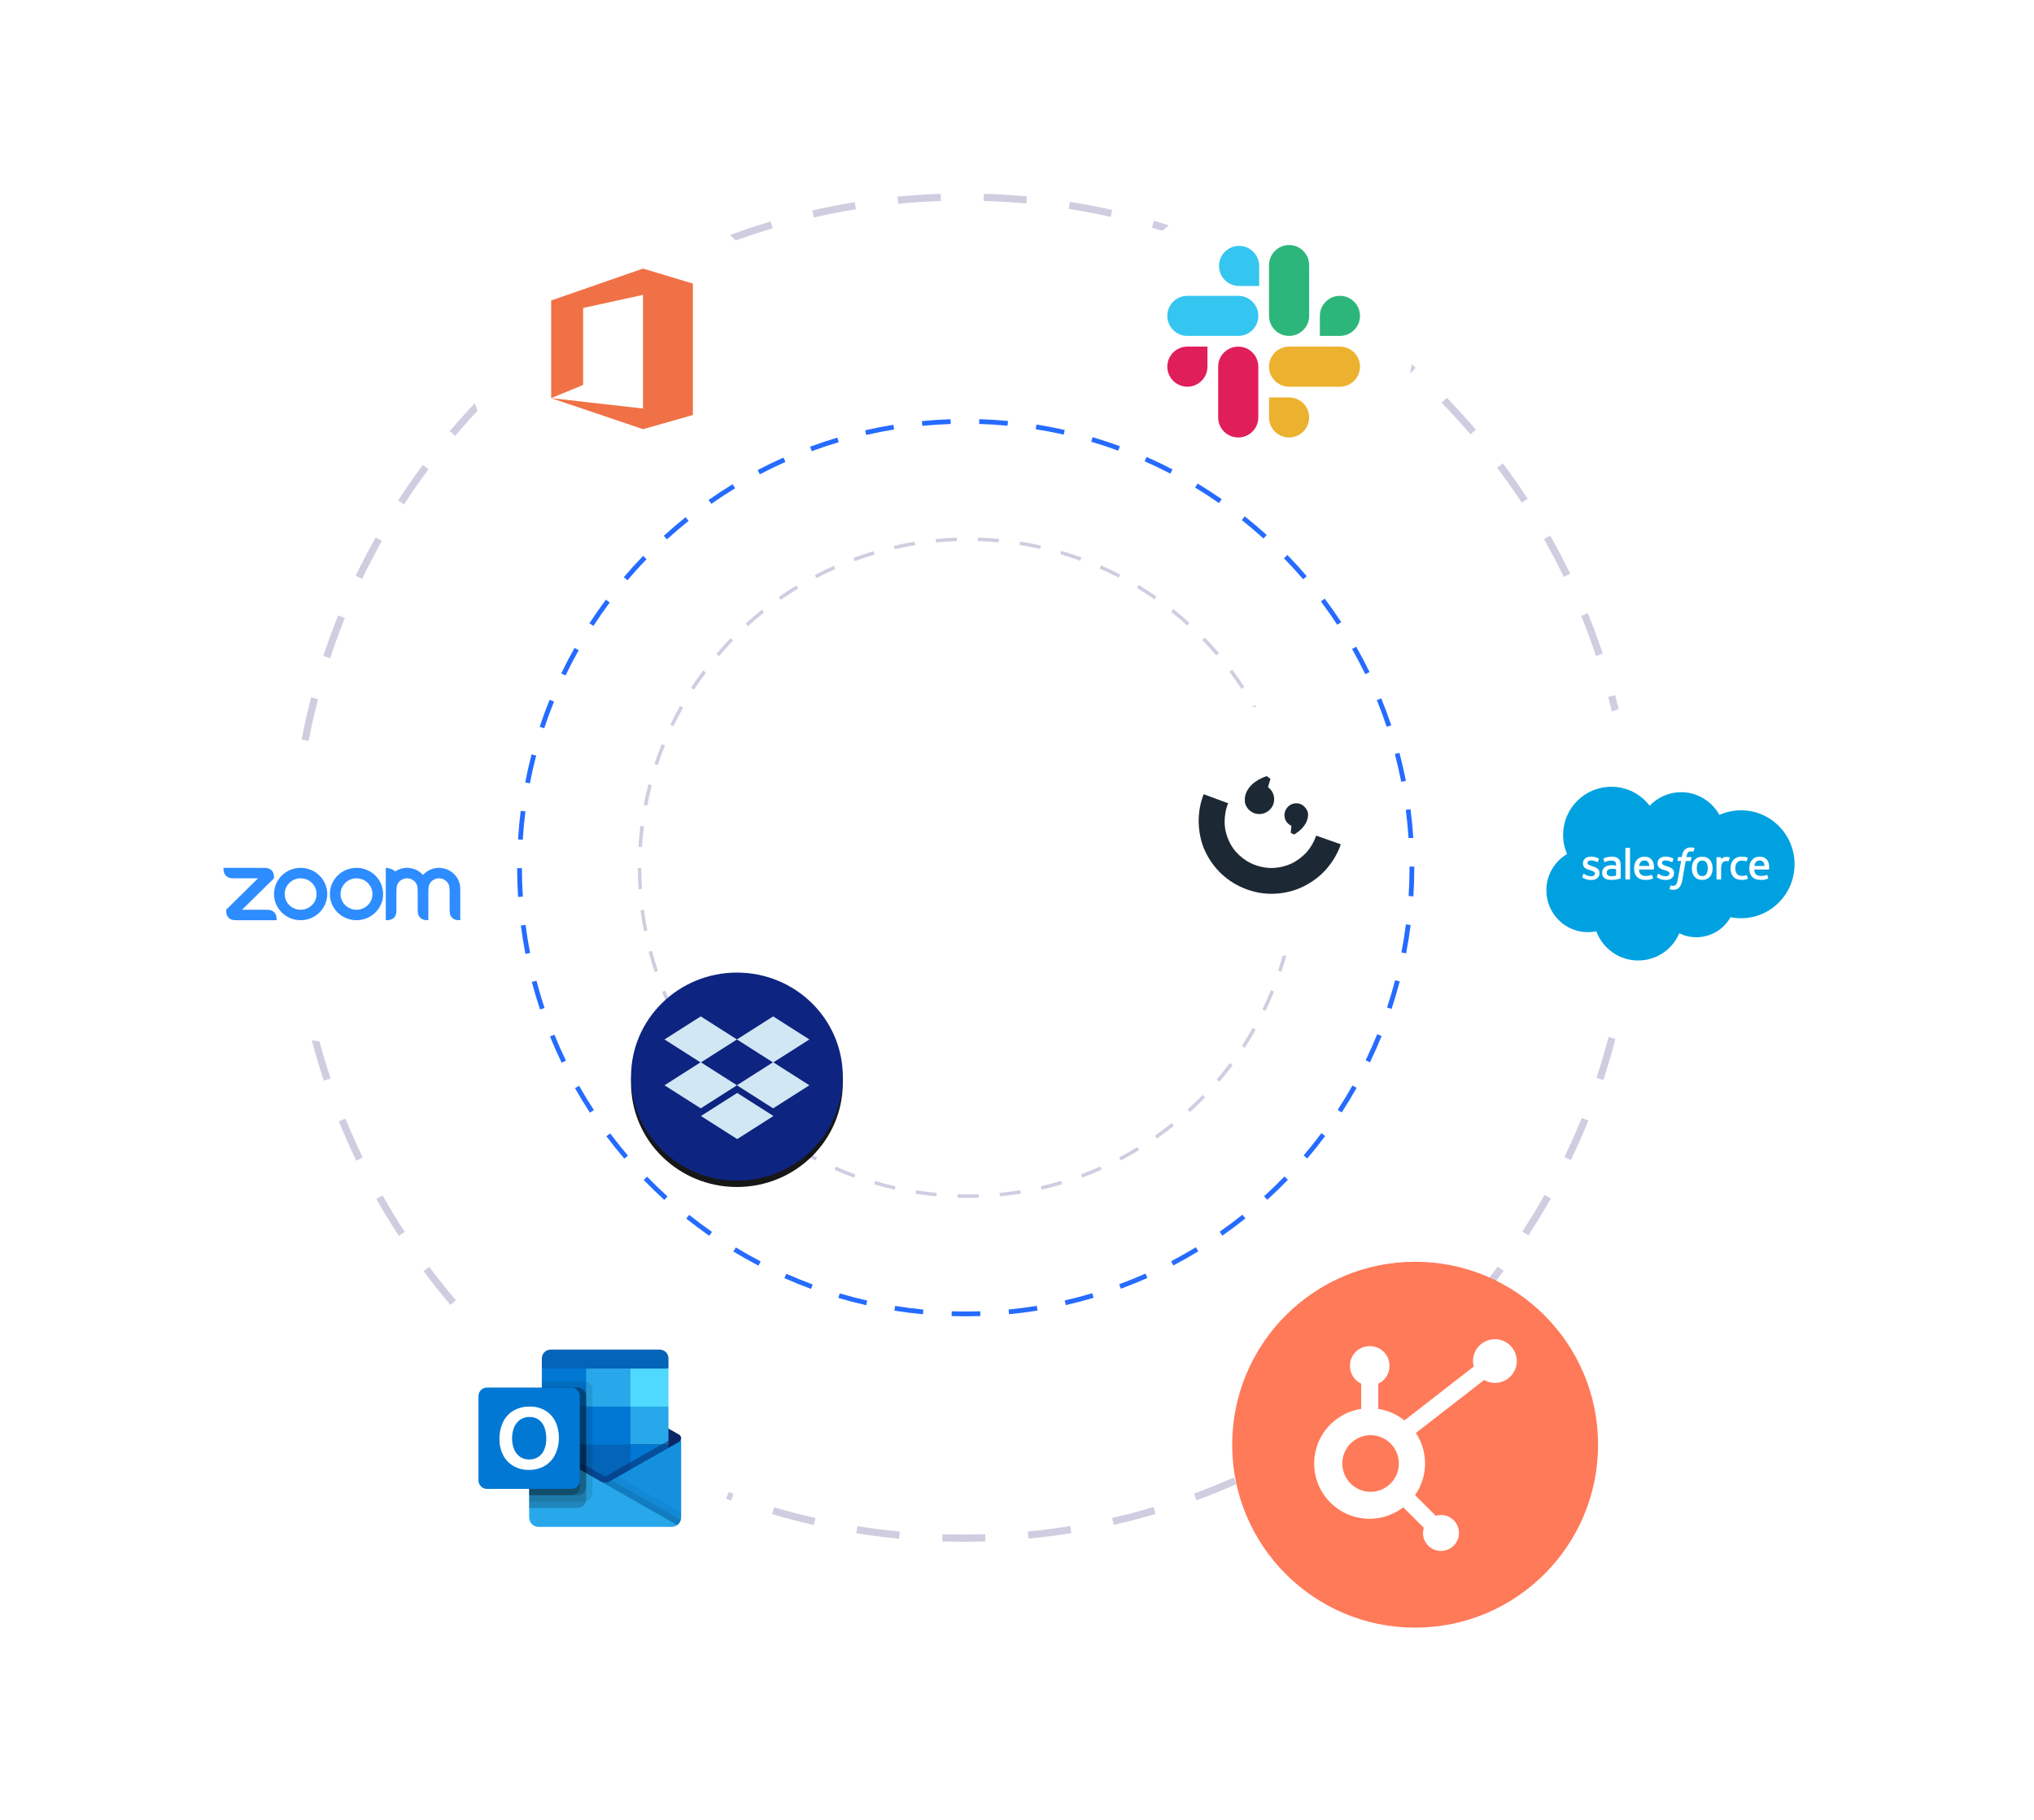 <svg width="637" height="570" viewBox="0 0 637 570" fill="none" xmlns="http://www.w3.org/2000/svg">
<path d="M302.501 412.24C301.01 412.228 299.502 412.218 298.02 412.172L298.066 410.678C299.532 410.723 301.031 410.743 302.502 410.745C303.978 410.745 305.483 410.721 306.975 410.673L307.024 412.166C305.515 412.215 303.993 412.24 302.501 412.24ZM289.037 411.608C286.062 411.327 283.057 410.945 280.107 410.474L280.342 408.998C283.261 409.464 286.234 409.842 289.177 410.121L289.037 411.608ZM316.006 411.592L315.864 410.105C318.807 409.823 321.779 409.441 324.698 408.971L324.936 410.447C321.985 410.922 318.981 411.308 316.006 411.592H316.006ZM271.267 408.768C268.354 408.108 265.423 407.343 262.556 406.495L262.98 405.062C265.816 405.901 268.716 406.657 271.598 407.31L271.267 408.768ZM333.773 408.731L333.441 407.274C336.329 406.615 339.228 405.855 342.056 405.015L342.482 406.449C339.623 407.298 336.693 408.065 333.773 408.731H333.773ZM254.008 403.666C251.197 402.634 248.385 401.496 245.649 400.286L246.254 398.919C248.96 400.116 251.742 401.242 254.523 402.264L254.008 403.666ZM351.025 403.608L350.508 402.205C353.272 401.187 356.045 400.062 358.749 398.862L359.355 400.229C356.621 401.442 353.819 402.579 351.025 403.608H351.025ZM237.528 396.373C234.883 394.992 232.242 393.503 229.678 391.949L230.453 390.67C232.989 392.209 235.603 393.682 238.22 395.048L237.528 396.373ZM367.453 396.319L366.761 394.994C369.372 393.628 371.98 392.156 374.51 390.618L375.286 391.895C372.728 393.45 370.093 394.938 367.453 396.319H367.453ZM222.129 387.031C219.679 385.321 217.25 383.507 214.911 381.641L215.843 380.472C218.157 382.319 220.56 384.113 222.984 385.805L222.129 387.031ZM382.823 386.977L381.966 385.753C384.389 384.059 386.789 382.265 389.098 380.42L390.03 381.588C387.697 383.452 385.272 385.265 382.823 386.977ZM208.052 375.801C205.838 373.791 203.66 371.683 201.582 369.54L202.654 368.499C204.711 370.62 206.866 372.704 209.057 374.695L208.052 375.801ZM396.882 375.75L395.876 374.643C398.062 372.657 400.215 370.571 402.275 368.445L403.348 369.484C401.267 371.634 399.09 373.742 396.882 375.75ZM195.523 362.88C193.584 360.606 191.693 358.24 189.903 355.849L191.099 354.953C192.871 357.319 194.742 359.66 196.66 361.909L195.523 362.88ZM409.404 362.818L408.268 361.849C410.186 359.597 412.057 357.253 413.828 354.884L415.025 355.779C413.235 358.174 411.344 360.542 409.404 362.818V362.818ZM184.744 348.474C183.109 345.97 181.535 343.384 180.067 340.788L181.368 340.052C182.82 342.62 184.377 345.18 185.995 347.657L184.744 348.474ZM420.186 348.393L418.934 347.577C420.552 345.095 422.109 342.531 423.562 339.957L424.864 340.691C423.396 343.294 421.822 345.885 420.186 348.393ZM175.894 332.819C174.593 330.128 173.365 327.364 172.243 324.6L173.627 324.038C174.737 326.771 175.953 329.507 177.239 332.168L175.894 332.819ZM429.039 332.702L427.693 332.052C428.979 329.387 430.194 326.644 431.307 323.898L432.692 324.459C431.568 327.234 430.339 330.008 429.039 332.702ZM169.123 316.153C168.178 313.314 167.314 310.41 166.556 307.521L168.001 307.141C168.751 309.999 169.606 312.872 170.541 315.68L169.123 316.153ZM435.805 315.995L434.387 315.525C435.316 312.72 436.168 309.846 436.916 306.982L438.362 307.36C437.606 310.255 436.745 313.16 435.805 315.995ZM164.551 298.743C163.98 295.81 163.497 292.82 163.115 289.855L164.597 289.663C164.975 292.597 165.453 295.556 166.018 298.457L164.551 298.743ZM440.357 298.579L438.89 298.296C439.45 295.395 439.925 292.435 440.3 289.499L441.783 289.689C441.404 292.657 440.924 295.648 440.357 298.579V298.579ZM162.251 280.893C162.059 277.914 161.96 274.885 161.957 271.892L163.452 271.89C163.455 274.852 163.553 277.848 163.742 280.797L162.251 280.893ZM442.636 280.726L441.145 280.631C441.331 277.686 441.425 274.69 441.425 271.727L441.424 271.399H442.919L442.919 271.722C442.919 274.721 442.824 277.749 442.636 280.726ZM163.722 262.986L162.23 262.894C162.415 259.909 162.699 256.893 163.073 253.929L164.556 254.116C164.185 257.049 163.905 260.033 163.722 262.986ZM441.124 262.495C440.93 259.541 440.639 256.558 440.259 253.629L441.74 253.437C442.125 256.396 442.42 259.411 442.616 262.397L441.124 262.495ZM165.955 245.319L164.488 245.037C165.051 242.103 165.719 239.148 166.472 236.254L167.918 236.63C167.174 239.493 166.513 242.417 165.955 245.319ZM438.826 244.837C438.257 241.933 437.586 239.012 436.833 236.155L438.278 235.774C439.039 238.662 439.717 241.614 440.293 244.55L438.826 244.837ZM170.438 228.085L169.018 227.617C169.956 224.776 171.001 221.927 172.123 219.148L173.508 219.708C172.398 222.457 171.365 225.276 170.438 228.085ZM434.285 227.619C433.346 224.814 432.305 222.003 431.189 219.266L432.573 218.701C433.701 221.468 434.754 224.309 435.702 227.145L434.285 227.619ZM177.113 211.548L175.766 210.9C177.062 208.204 178.464 205.514 179.932 202.906L181.235 203.639C179.782 206.22 178.396 208.881 177.113 211.548ZM427.567 211.14C426.28 208.486 424.889 205.835 423.429 203.261L424.729 202.524C426.204 205.125 427.611 207.805 428.912 210.488L427.567 211.14ZM185.854 196.013L184.601 195.198C186.231 192.692 187.964 190.205 189.753 187.806L190.951 188.7C189.181 191.073 187.466 193.534 185.854 196.013ZM418.793 195.661C417.176 193.191 415.456 190.738 413.68 188.371L414.875 187.474C416.67 189.867 418.409 192.346 420.044 194.842L418.793 195.661ZM196.503 181.729L195.365 180.761C197.301 178.483 199.336 176.238 201.413 174.088L202.488 175.127C200.432 177.254 198.419 179.476 196.503 181.729ZM408.111 181.421C406.189 179.174 404.169 176.959 402.109 174.838L403.18 173.796C405.263 175.94 407.304 178.178 409.246 180.449L408.111 181.421ZM208.879 168.92L207.873 167.815C210.084 165.8 212.387 163.833 214.717 161.968L215.652 163.135C213.346 164.98 211.067 166.927 208.879 168.92ZM395.698 168.649C393.507 166.665 391.222 164.724 388.906 162.881L389.837 161.711C392.177 163.574 394.487 165.535 396.701 167.541L395.698 168.649ZM222.777 157.794L221.92 156.57C224.365 154.856 226.898 153.199 229.45 151.644L230.227 152.921C227.703 154.459 225.196 156.099 222.777 157.794ZM381.759 157.556C379.326 155.863 376.811 154.228 374.284 152.699L375.058 151.42C377.612 152.966 380.154 154.617 382.613 156.329L381.759 157.556ZM237.971 148.536L237.277 147.212C239.919 145.825 242.643 144.507 245.371 143.292L245.979 144.657C243.279 145.859 240.586 147.164 237.971 148.536ZM366.512 148.33C363.887 146.964 361.183 145.665 358.473 144.47L359.077 143.102C361.815 144.31 364.549 145.623 367.202 147.004L366.512 148.33ZM254.215 141.304L253.697 139.902C256.499 138.865 259.372 137.906 262.237 137.052L262.664 138.485C259.83 139.329 256.987 140.278 254.215 141.304H254.215ZM350.2 141.134C347.422 140.118 344.576 139.179 341.741 138.345L342.163 136.911C345.029 137.754 347.906 138.703 350.714 139.731L350.2 141.134ZM271.276 136.216L270.943 134.76C273.851 134.093 276.823 133.513 279.778 133.033L280.018 134.509C277.094 134.983 274.153 135.557 271.276 136.216ZM333.12 136.108C330.238 135.458 327.295 134.894 324.373 134.43L324.607 132.954C327.561 133.422 330.536 133.993 333.449 134.649L333.12 136.108ZM288.85 133.364L288.706 131.877C291.673 131.589 294.695 131.392 297.688 131.293L297.737 132.787C294.776 132.885 291.786 133.08 288.85 133.364ZM315.536 133.318C312.596 133.043 309.605 132.859 306.647 132.771L306.692 131.277C309.681 131.366 312.704 131.552 315.675 131.83L315.536 133.318Z" fill="#256BFF"/>
<path d="M303.196 375.158C302.099 375.15 300.988 375.142 299.898 375.108L299.932 374.009C301.011 374.042 302.114 374.057 303.196 374.058C304.283 374.058 305.391 374.04 306.489 374.005L306.525 375.104C305.414 375.14 304.295 375.158 303.196 375.158ZM293.286 374.694C291.096 374.486 288.884 374.205 286.713 373.859L286.886 372.772C289.035 373.115 291.223 373.393 293.389 373.599L293.286 374.694ZM313.136 374.682L313.032 373.587C315.198 373.379 317.385 373.098 319.534 372.753L319.709 373.839C317.537 374.189 315.326 374.472 313.136 374.682H313.136ZM280.207 372.603C278.062 372.117 275.905 371.554 273.795 370.93L274.107 369.875C276.194 370.492 278.329 371.049 280.45 371.53L280.207 372.603ZM326.213 372.576L325.969 371.503C328.095 371.018 330.229 370.459 332.31 369.841L332.623 370.896C330.519 371.521 328.362 372.086 326.213 372.576H326.213ZM267.503 368.848C265.434 368.088 263.364 367.251 261.351 366.359L261.796 365.354C263.788 366.235 265.836 367.063 267.883 367.815L267.503 368.848ZM338.912 368.805L338.531 367.772C340.566 367.023 342.606 366.195 344.597 365.312L345.043 366.318C343.031 367.21 340.968 368.047 338.912 368.805H338.912ZM255.374 363.48C253.427 362.463 251.482 361.368 249.595 360.223L250.166 359.282C252.033 360.415 253.956 361.499 255.883 362.504L255.374 363.48ZM351.004 363.44L350.494 362.465C352.416 361.459 354.335 360.376 356.197 359.244L356.769 360.184C354.886 361.328 352.947 362.423 351.003 363.44H351.004ZM244.039 356.603C242.235 355.345 240.448 354.01 238.726 352.636L239.412 351.776C241.116 353.135 242.884 354.456 244.668 355.701L244.039 356.603ZM362.316 356.564L361.686 355.663C363.469 354.416 365.235 353.095 366.935 351.738L367.621 352.597C365.903 353.969 364.119 355.304 362.316 356.564ZM233.678 348.338C232.048 346.858 230.445 345.307 228.915 343.729L229.705 342.963C231.219 344.524 232.805 346.059 234.418 347.524L233.678 348.338ZM372.664 348.3L371.924 347.486C373.533 346.024 375.118 344.488 376.634 342.923L377.423 343.688C375.892 345.271 374.29 346.822 372.664 348.3ZM224.456 338.828C223.029 337.154 221.637 335.412 220.319 333.652L221.2 332.993C222.504 334.734 223.881 336.457 225.293 338.113L224.456 338.828ZM381.881 338.782L381.045 338.068C382.457 336.411 383.834 334.686 385.137 332.942L386.018 333.601C384.701 335.363 383.309 337.107 381.881 338.782V338.782ZM216.522 328.224C215.318 326.381 214.16 324.478 213.08 322.567L214.037 322.025C215.106 323.916 216.252 325.799 217.443 327.623L216.522 328.224ZM389.817 328.165L388.895 327.564C390.087 325.737 391.232 323.85 392.302 321.955L393.26 322.496C392.179 324.411 391.021 326.319 389.817 328.165ZM210.008 316.701C209.051 314.721 208.147 312.686 207.321 310.652L208.339 310.238C209.157 312.25 210.051 314.263 210.998 316.222L210.008 316.701ZM396.333 316.615L395.342 316.137C396.289 314.175 397.184 312.156 398.002 310.135L399.022 310.548C398.194 312.591 397.29 314.632 396.333 316.615ZM205.024 304.435C204.329 302.345 203.693 300.207 203.135 298.081L204.199 297.801C204.751 299.905 205.38 302.02 206.068 304.087L205.024 304.435ZM401.313 304.318L400.269 303.972C400.954 301.908 401.58 299.792 402.131 297.684L403.195 297.963C402.638 300.093 402.005 302.231 401.313 304.318ZM201.659 291.62C201.239 289.462 200.883 287.261 200.602 285.078L201.693 284.937C201.971 287.097 202.323 289.274 202.739 291.41L201.659 291.62ZM404.663 291.499L403.584 291.291C403.996 289.156 404.346 286.977 404.621 284.816L405.713 284.956C405.434 287.14 405.081 289.342 404.663 291.499V291.499ZM199.966 278.482C199.825 276.289 199.752 274.06 199.75 271.857L200.85 271.855C200.852 274.035 200.924 276.241 201.064 278.411L199.966 278.482ZM406.341 278.359L405.243 278.289C405.38 276.121 405.45 273.916 405.45 271.735L405.449 271.494H406.549L406.55 271.731C406.55 273.939 406.479 276.167 406.341 278.359ZM201.049 265.301L199.951 265.234C200.087 263.036 200.296 260.816 200.571 258.635L201.663 258.773C201.39 260.931 201.184 263.128 201.049 265.301ZM405.228 264.94C405.086 262.766 404.871 260.57 404.591 258.415L405.682 258.273C405.965 260.451 406.182 262.67 406.326 264.868L405.228 264.94ZM202.693 252.298L201.613 252.09C202.028 249.931 202.519 247.756 203.073 245.626L204.137 245.902C203.59 248.01 203.103 250.162 202.693 252.298ZM403.537 251.943C403.118 249.806 402.624 247.656 402.07 245.553L403.133 245.272C403.694 247.398 404.193 249.571 404.617 251.732L403.537 251.943ZM205.992 239.613L204.947 239.268C205.638 237.178 206.406 235.08 207.232 233.035L208.252 233.447C207.435 235.471 206.675 237.545 205.992 239.613ZM400.194 239.27C399.503 237.205 398.737 235.136 397.916 233.121L398.934 232.706C399.764 234.743 400.539 236.834 401.237 238.921L400.194 239.27ZM210.905 227.441L209.914 226.964C210.868 224.98 211.9 223 212.98 221.08L213.939 221.62C212.87 223.519 211.849 225.478 210.905 227.441ZM395.25 227.141C394.303 225.187 393.278 223.236 392.204 221.341L393.161 220.799C394.247 222.713 395.282 224.686 396.239 226.661L395.25 227.141ZM217.339 216.007L216.417 215.407C217.616 213.562 218.892 211.732 220.209 209.966L221.091 210.624C219.788 212.371 218.526 214.182 217.339 216.007ZM388.792 215.748C387.602 213.929 386.336 212.124 385.028 210.382L385.908 209.722C387.229 211.483 388.509 213.307 389.712 215.145L388.792 215.748ZM225.178 205.493L224.34 204.78C225.764 203.104 227.262 201.452 228.791 199.869L229.582 200.634C228.069 202.199 226.587 203.834 225.178 205.493ZM380.929 205.266C379.515 203.612 378.028 201.982 376.511 200.421L377.3 199.654C378.833 201.232 380.336 202.879 381.765 204.551L380.929 205.266ZM234.287 196.065L233.546 195.252C235.174 193.769 236.869 192.321 238.584 190.948L239.271 191.807C237.574 193.165 235.897 194.598 234.287 196.065ZM371.793 195.866C370.18 194.405 368.498 192.977 366.793 191.62L367.479 190.759C369.201 192.13 370.901 193.574 372.531 195.05L371.793 195.866ZM244.516 187.876L243.885 186.975C245.685 185.713 247.55 184.494 249.428 183.349L250 184.289C248.142 185.421 246.297 186.628 244.516 187.876ZM361.533 187.701C359.742 186.454 357.891 185.251 356.031 184.126L356.601 183.184C358.481 184.322 360.352 185.538 362.161 186.798L361.533 187.701ZM255.7 181.061L255.189 180.087C257.133 179.067 259.138 178.096 261.146 177.202L261.593 178.207C259.607 179.091 257.624 180.052 255.7 181.061ZM350.311 180.91C348.379 179.905 346.388 178.949 344.394 178.069L344.838 177.062C346.854 177.951 348.866 178.918 350.819 179.934L350.311 180.91ZM267.656 175.739L267.274 174.707C269.337 173.943 271.451 173.238 273.56 172.609L273.874 173.663C271.788 174.285 269.696 174.984 267.656 175.739H267.656ZM338.304 175.614C336.26 174.866 334.165 174.175 332.078 173.561L332.389 172.505C334.498 173.126 336.616 173.824 338.682 174.581L338.304 175.614ZM280.214 171.994L279.968 170.922C282.108 170.431 284.296 170.004 286.471 169.651L286.647 170.737C284.495 171.086 282.331 171.509 280.214 171.994ZM325.733 171.914C323.612 171.436 321.446 171.02 319.295 170.679L319.467 169.592C321.641 169.937 323.831 170.357 325.975 170.84L325.733 171.914ZM293.148 169.895L293.042 168.8C295.226 168.588 297.45 168.443 299.653 168.37L299.69 169.469C297.51 169.542 295.309 169.685 293.148 169.895ZM312.791 169.861C310.627 169.658 308.425 169.523 306.248 169.458L306.281 168.359C308.481 168.424 310.706 168.561 312.893 168.765L312.791 169.861Z" fill="#D0CDE1"/>
<g filter="url(#filter0_d)">
<ellipse cx="387.295" cy="240.382" rx="39.221" ry="39.221" fill="white"/>
<g filter="url(#filter1_i)">
<path fill-rule="evenodd" clip-rule="evenodd" d="M380.03 227.951C381.087 224.446 384.593 222.776 386.708 222.053L387.876 222.943L387.097 225.503C387.765 226.004 388.321 226.672 388.655 227.451C388.989 228.23 389.1 229.064 388.989 229.955C388.878 230.789 388.544 231.568 387.988 232.236C387.431 232.904 386.708 233.405 385.929 233.683C385.15 233.961 384.259 234.017 383.425 233.85C382.59 233.683 381.811 233.238 381.199 232.681C380.587 232.069 380.141 231.346 379.919 230.511C379.808 229.621 379.808 228.786 380.03 227.951ZM409.915 243.421C408.914 246.315 407.356 248.93 405.352 251.211C403.349 253.493 400.845 255.329 398.118 256.665C395.392 258 392.387 258.724 389.326 258.89C386.266 259.057 383.261 258.557 380.367 257.499C377.474 256.442 374.858 254.828 372.633 252.769C370.407 250.711 368.626 248.206 367.346 245.424C366.066 242.642 365.51 239.693 365.399 236.632C365.343 233.572 365.844 230.567 366.957 227.729L374.636 230.567C373.857 232.403 373.523 234.351 373.523 236.354C373.523 238.357 373.968 240.305 374.747 242.085C375.526 243.922 376.695 245.535 378.142 246.871C379.588 248.206 381.258 249.264 383.15 249.931C384.986 250.599 386.989 250.933 388.937 250.822C390.884 250.711 392.832 250.21 394.613 249.375C396.393 248.485 397.951 247.26 399.287 245.814C400.567 244.311 401.568 242.586 402.181 240.694L409.915 243.421ZM395.281 240.361C396.784 239.47 399.288 237.578 399.622 234.685C399.733 234.017 399.622 233.294 399.288 232.681C398.954 232.069 398.509 231.568 397.952 231.179C397.396 230.789 396.728 230.567 396.06 230.567C395.393 230.567 394.725 230.734 394.113 231.068C393.556 231.402 393.055 231.902 392.722 232.514C392.388 233.127 392.221 233.794 392.276 234.462C392.276 235.13 392.499 235.798 392.889 236.354C393.278 236.91 393.835 237.356 394.447 237.634L394.224 239.804L395.281 240.361Z" fill="#1C2833"/>
</g>
</g>
<path d="M301.821 482.836C299.581 482.819 297.314 482.804 295.089 482.734L295.158 480.49C297.36 480.558 299.613 480.588 301.822 480.59C304.041 480.59 306.301 480.554 308.544 480.482L308.617 482.726C306.349 482.799 304.064 482.836 301.821 482.836ZM281.59 481.888C277.12 481.464 272.606 480.891 268.173 480.184L268.527 477.966C272.913 478.666 277.379 479.234 281.802 479.653L281.59 481.888ZM322.113 481.864L321.899 479.629C326.321 479.205 330.787 478.632 335.172 477.926L335.53 480.143C331.096 480.857 326.582 481.436 322.113 481.864H322.113ZM254.891 477.621C250.514 476.628 246.11 475.479 241.802 474.206L242.439 472.052C246.7 473.312 251.057 474.448 255.388 475.429L254.891 477.621ZM348.808 477.565L348.309 475.376C352.649 474.385 357.005 473.244 361.254 471.981L361.893 474.135C357.598 475.411 353.195 476.565 348.808 477.565H348.808ZM228.959 469.955C224.735 468.403 220.51 466.694 216.399 464.875L217.308 462.822C221.374 464.621 225.554 466.312 229.733 467.847L228.959 469.955ZM374.73 469.867L373.954 467.759C378.106 466.229 382.272 464.539 386.335 462.736L387.246 464.789C383.139 466.612 378.928 468.321 374.73 469.867H374.73ZM204.197 458.997C200.223 456.922 196.254 454.685 192.401 452.349L193.566 450.427C197.377 452.74 201.304 454.952 205.236 457.005L204.197 458.997ZM399.414 458.914L398.375 456.924C402.298 454.872 406.215 452.66 410.017 450.349L411.183 452.268C407.34 454.604 403.381 456.84 399.414 458.914H399.414ZM181.058 444.959C177.377 442.39 173.729 439.664 170.214 436.861L171.614 435.104C175.092 437.879 178.702 440.575 182.343 443.117L181.058 444.959ZM422.507 444.879L421.22 443.039C424.861 440.493 428.467 437.798 431.936 435.026L433.337 436.781C429.831 439.582 426.187 442.306 422.507 444.879ZM159.909 428.087C156.581 425.065 153.309 421.899 150.186 418.678L151.798 417.114C154.888 420.301 158.125 423.433 161.418 426.424L159.909 428.087ZM443.632 428.009L442.121 426.346C445.406 423.362 448.64 420.228 451.735 417.033L453.347 418.595C450.22 421.824 446.95 424.992 443.632 428.009ZM141.083 408.672C138.169 405.255 135.329 401.7 132.638 398.107L134.436 396.761C137.098 400.316 139.908 403.833 142.791 407.213L141.083 408.672ZM462.448 408.579L460.739 407.122C463.622 403.739 466.433 400.217 469.094 396.658L470.892 398.002C468.203 401.6 465.362 405.159 462.448 408.579V408.579ZM124.886 387.026C122.429 383.264 120.065 379.378 117.859 375.477L119.814 374.372C121.996 378.231 124.336 382.076 126.766 385.798L124.886 387.026ZM478.648 386.905L476.766 385.679C479.198 381.949 481.537 378.097 483.72 374.229L485.676 375.333C483.47 379.243 481.105 383.137 478.648 386.905ZM111.589 363.504C109.635 359.461 107.789 355.307 106.103 351.155L108.183 350.31C109.852 354.416 111.678 358.527 113.611 362.525L111.589 363.504ZM491.948 363.328L489.927 362.352C491.859 358.347 493.685 354.226 495.356 350.1L497.437 350.942C495.749 355.113 493.902 359.28 491.948 363.328ZM101.416 338.463C99.995 334.197 98.697 329.833 97.558 325.492L99.73 324.922C100.857 329.216 102.141 333.533 103.546 337.752L101.416 338.463ZM502.116 338.225L499.984 337.519C501.381 333.304 502.661 328.985 503.785 324.683L505.958 325.251C504.821 329.601 503.528 333.965 502.116 338.225ZM94.546 312.304C93.688 307.897 92.962 303.404 92.388 298.948L94.615 298.661C95.183 303.07 95.901 307.514 96.75 311.874L94.546 312.304ZM508.954 312.057L506.75 311.631C507.593 307.273 508.306 302.826 508.869 298.414L511.097 298.699C510.528 303.158 509.806 307.653 508.954 312.057V312.057ZM91.09 285.483C90.802 281.006 90.653 276.456 90.648 271.959L92.894 271.956C92.899 276.407 93.046 280.909 93.331 285.338L91.09 285.483ZM512.38 285.232L510.138 285.089C510.418 280.664 510.56 276.162 510.56 271.711L510.558 271.218H512.804L512.805 271.703C512.805 276.209 512.661 280.758 512.38 285.232ZM93.3 258.577L91.058 258.439C91.337 253.953 91.763 249.422 92.325 244.969L94.553 245.25C93.996 249.656 93.575 254.14 93.3 258.577ZM510.108 257.84C509.816 253.4 509.379 248.918 508.807 244.518L511.033 244.229C511.611 248.676 512.054 253.205 512.349 257.693L510.108 257.84ZM96.656 232.033L94.451 231.608C95.298 227.2 96.301 222.76 97.432 218.412L99.605 218.977C98.486 223.279 97.494 227.671 96.656 232.033ZM506.655 231.308C505.8 226.945 504.791 222.556 503.66 218.263L505.831 217.69C506.975 222.029 507.994 226.465 508.859 230.876L506.655 231.308ZM103.391 206.138L101.258 205.433C102.668 201.166 104.237 196.885 105.922 192.709L108.005 193.55C106.337 197.681 104.785 201.916 103.391 206.138ZM499.831 205.437C498.421 201.222 496.856 196.999 495.18 192.886L497.259 192.038C498.954 196.196 500.536 200.464 501.96 204.725L499.831 205.437ZM113.421 181.289L111.397 180.315C113.345 176.265 115.451 172.224 117.657 168.305L119.614 169.407C117.431 173.284 115.348 177.282 113.421 181.289ZM489.738 180.677C487.804 176.689 485.713 172.706 483.52 168.838L485.474 167.73C487.69 171.639 489.804 175.666 491.758 179.697L489.738 180.677ZM126.554 157.948L124.672 156.723C127.121 152.958 129.725 149.221 132.413 145.617L134.213 146.959C131.554 150.526 128.977 154.223 126.554 157.948ZM476.554 157.419C474.125 153.708 471.54 150.022 468.872 146.466L470.668 145.118C473.365 148.713 475.978 152.438 478.434 156.189L476.554 157.419ZM142.556 136.485L140.845 135.031C143.754 131.609 146.811 128.235 149.933 125.005L151.548 126.566C148.459 129.762 145.434 133.1 142.556 136.485ZM460.504 136.022C457.617 132.646 454.582 129.318 451.485 126.131L453.095 124.566C456.225 127.787 459.292 131.15 462.21 134.563L460.504 136.022ZM161.151 117.24L159.639 115.58C162.962 112.552 166.422 109.596 169.923 106.794L171.326 108.548C167.862 111.32 164.439 114.245 161.151 117.24ZM441.853 116.833C438.56 113.851 435.128 110.935 431.647 108.166L433.046 106.408C436.563 109.207 440.033 112.154 443.36 115.168L441.853 116.833ZM182.033 100.523L180.744 98.683C184.419 96.108 188.225 93.618 192.059 91.282L193.227 93.2C189.435 95.511 185.668 97.975 182.033 100.523ZM420.909 100.165C417.253 97.62 413.475 95.165 409.678 92.867L410.84 90.945C414.678 93.267 418.498 95.749 422.192 98.322L420.909 100.165ZM204.863 86.611L203.82 84.622C207.79 82.539 211.882 80.557 215.981 78.732L216.894 80.784C212.838 82.59 208.791 84.55 204.863 86.611ZM398 86.303C394.056 84.25 389.993 82.298 385.921 80.502L386.828 78.447C390.943 80.262 395.051 82.235 399.037 84.31L398 86.303ZM229.27 75.746L228.491 73.639C232.701 72.081 237.018 70.64 241.323 69.356L241.964 71.509C237.706 72.779 233.435 74.204 229.27 75.746H229.27ZM373.49 75.491C369.317 73.964 365.041 72.553 360.781 71.3L361.415 69.145C365.72 70.412 370.043 71.838 374.262 73.382L373.49 75.491ZM254.905 68.101L254.404 65.912C258.773 64.911 263.239 64.039 267.679 63.318L268.039 65.535C263.646 66.248 259.227 67.111 254.905 68.101ZM347.828 67.938C343.498 66.962 339.076 66.114 334.684 65.418L335.036 63.199C339.475 63.903 343.944 64.76 348.321 65.747L347.828 67.938ZM281.31 63.816L281.093 61.581C285.551 61.148 290.092 60.853 294.589 60.703L294.664 62.948C290.214 63.096 285.721 63.388 281.31 63.816ZM321.407 63.746C316.99 63.333 312.495 63.057 308.051 62.925L308.118 60.68C312.609 60.814 317.151 61.093 321.616 61.51L321.407 63.746Z" fill="#D0CDE1"/>
<g filter="url(#filter2_d)">
<ellipse cx="433.183" cy="432.451" rx="57.293" ry="57.292" fill="#FF7A59"/>
<path d="M416.297 421.24V413.342C415.252 412.855 414.366 412.08 413.744 411.11C413.123 410.14 412.79 409.013 412.784 407.861V407.68C412.784 404.321 415.512 401.598 418.877 401.598H419.059C422.424 401.598 425.152 404.321 425.152 407.68V407.861C425.146 409.013 424.813 410.14 424.192 411.11C423.57 412.08 422.684 412.855 421.639 413.342V421.24C424.644 421.699 427.474 422.943 429.843 424.845L451.542 407.975C451.388 407.417 451.307 406.844 451.298 406.269C451.295 404.913 451.695 403.588 452.448 402.459C453.2 401.331 454.271 400.451 455.524 399.93C456.778 399.409 458.158 399.271 459.49 399.533C460.823 399.795 462.047 400.446 463.009 401.402C463.971 402.359 464.626 403.579 464.893 404.908C465.16 406.237 465.026 407.615 464.509 408.868C463.991 410.121 463.112 411.193 461.984 411.947C460.856 412.702 459.529 413.105 458.171 413.107C456.983 413.102 455.818 412.785 454.791 412.189L433.423 428.785C437.351 434.709 437.246 442.429 433.158 448.244L439.657 454.732C440.183 454.565 440.73 454.476 441.281 454.468C444.394 454.471 446.915 456.99 446.915 460.097C446.914 463.203 444.391 465.721 441.278 465.722C438.166 465.723 435.642 463.206 435.639 460.1C435.646 459.549 435.736 459.003 435.904 458.479L429.475 452.059C423.73 456.473 415.84 456.854 409.696 453.012C403.552 449.171 400.451 441.919 401.923 434.834C403.396 427.748 409.13 422.326 416.297 421.239V421.24ZM418.962 447.213C420.15 447.245 421.332 447.039 422.439 446.608C423.546 446.176 424.554 445.528 425.406 444.7C426.257 443.873 426.934 442.884 427.396 441.791C427.858 440.699 428.096 439.525 428.096 438.339C428.096 437.153 427.858 435.979 427.396 434.886C426.934 433.794 426.257 432.804 425.406 431.977C424.554 431.15 423.546 430.501 422.439 430.07C421.332 429.638 420.15 429.432 418.962 429.464C414.176 429.631 410.381 433.551 410.379 438.332C410.376 443.113 414.167 447.037 418.953 447.209" fill="white"/>
</g>
<g filter="url(#filter3_d)">
<ellipse cx="171.584" cy="430.424" rx="49.561" ry="49.56" fill="white"/>
<path d="M196.565 402.658H162.468C161.73 402.658 161.021 402.951 160.499 403.473C159.977 403.996 159.684 404.704 159.684 405.442V408.608L178.902 414.558L199.35 408.608V405.442C199.35 404.704 199.057 403.996 198.534 403.473C198.012 402.951 197.304 402.658 196.565 402.658Z" fill="#0364B8"/>
<path d="M202.62 433.211C202.911 432.298 203.143 431.367 203.314 430.424C203.314 430.193 203.253 429.965 203.137 429.765C203.021 429.564 202.855 429.398 202.654 429.282L202.628 429.266L202.62 429.262L181.125 417.017C181.032 416.957 180.936 416.902 180.838 416.853C180.426 416.648 179.974 416.542 179.515 416.542C179.056 416.542 178.603 416.648 178.192 416.853C178.093 416.901 177.997 416.956 177.904 417.015L156.409 429.264L156.401 429.268L156.377 429.282C156.176 429.397 156.009 429.564 155.893 429.764C155.777 429.965 155.715 430.193 155.715 430.424C155.887 431.367 156.119 432.298 156.409 433.211L179.201 449.881L202.62 433.211Z" fill="#0A2767"/>
<path d="M187.45 408.608H173.567L169.559 414.558L173.567 420.508L187.45 432.408H199.35V420.508L187.45 408.608Z" fill="#28A8EA"/>
<path d="M159.684 408.608H173.567V420.508H159.684V408.608Z" fill="#0078D4"/>
<path d="M187.449 408.608H199.349V420.508H187.449V408.608Z" fill="#50D9FF"/>
<path d="M187.45 432.407L173.567 420.507H159.684V432.407L173.567 444.307L195.05 447.813L187.45 432.407Z" fill="#0364B8"/>
<path d="M173.566 420.507H187.45V432.407H173.566V420.507Z" fill="#0078D4"/>
<path d="M159.684 432.407H173.567V444.307H159.684V432.407Z" fill="#064A8C"/>
<path d="M187.449 432.407H199.349V444.307H187.449V432.407Z" fill="#0078D4"/>
<path opacity="0.5" d="M179.897 448.706L156.508 431.65L157.49 429.924C157.49 429.924 178.8 442.062 179.126 442.245C179.259 442.298 179.401 442.323 179.545 442.319C179.688 442.315 179.829 442.281 179.959 442.221L201.642 429.865L202.626 431.588L179.897 448.706Z" fill="#0A2767"/>
<path d="M202.659 431.568L202.631 431.584L202.625 431.588L181.13 443.833C180.703 444.109 180.213 444.27 179.706 444.301C179.199 444.333 178.692 444.234 178.234 444.014L185.719 454.051L202.09 457.615V457.623C202.47 457.348 202.781 456.986 202.994 456.567C203.208 456.149 203.319 455.685 203.319 455.215V430.424C203.319 430.656 203.258 430.884 203.143 431.085C203.027 431.286 202.86 431.452 202.659 431.568Z" fill="#1490DF"/>
<path opacity="0.05" d="M203.319 455.215V453.752L183.52 442.47L181.13 443.833C180.703 444.108 180.213 444.269 179.706 444.301C179.199 444.332 178.692 444.233 178.234 444.013L185.719 454.051L202.09 457.615V457.623C202.471 457.348 202.781 456.986 202.994 456.567C203.208 456.149 203.319 455.685 203.319 455.215Z" fill="black"/>
<path opacity="0.1" d="M203.22 455.975L181.517 443.613L181.13 443.831C180.703 444.107 180.213 444.268 179.706 444.3C179.199 444.332 178.692 444.233 178.234 444.013L185.719 454.051L202.09 457.615V457.623C202.645 457.221 203.044 456.639 203.22 455.977V455.975Z" fill="black"/>
<path d="M156.409 431.594V431.574H156.389L156.33 431.534C156.14 431.418 155.984 431.255 155.876 431.06C155.768 430.865 155.713 430.646 155.715 430.424V455.215C155.714 455.606 155.791 455.993 155.94 456.355C156.09 456.716 156.309 457.044 156.585 457.32C156.861 457.597 157.19 457.816 157.551 457.965C157.912 458.114 158.299 458.191 158.69 458.19H200.339C200.587 458.188 200.834 458.155 201.073 458.091C201.198 458.07 201.318 458.03 201.43 457.972C201.472 457.968 201.513 457.955 201.549 457.933C201.712 457.866 201.865 457.78 202.005 457.675C202.045 457.655 202.065 457.655 202.085 457.615L156.409 431.594Z" fill="#28A8EA"/>
<path opacity="0.1" d="M175.548 447.614V415.218C175.546 414.518 175.267 413.846 174.771 413.351C174.276 412.856 173.605 412.576 172.904 412.574H159.741V427.362L156.409 429.262L156.399 429.266L156.375 429.28C156.174 429.396 156.008 429.563 155.892 429.763C155.776 429.964 155.715 430.192 155.715 430.424V430.434V430.424V450.257H172.904C173.605 450.255 174.276 449.976 174.771 449.481C175.267 448.985 175.546 448.314 175.548 447.614Z" fill="black"/>
<path opacity="0.2" d="M173.565 449.597V417.201C173.563 416.501 173.283 415.83 172.788 415.334C172.293 414.839 171.621 414.56 170.921 414.558H159.741V427.362L156.409 429.262L156.399 429.266L156.375 429.28C156.174 429.396 156.008 429.562 155.892 429.763C155.776 429.964 155.715 430.192 155.715 430.424V430.434V430.424V452.24H170.921C171.621 452.238 172.293 451.959 172.788 451.464C173.283 450.968 173.563 450.297 173.565 449.597Z" fill="black"/>
<path opacity="0.2" d="M173.565 445.63V417.201C173.563 416.501 173.283 415.83 172.788 415.334C172.293 414.839 171.621 414.56 170.921 414.558H159.741V427.362L156.409 429.262L156.399 429.266L156.375 429.28C156.174 429.396 156.008 429.563 155.892 429.763C155.776 429.964 155.715 430.192 155.715 430.424V430.434V430.424V448.274H170.921C171.621 448.272 172.293 447.993 172.788 447.497C173.283 447.002 173.563 446.331 173.565 445.63Z" fill="black"/>
<path opacity="0.2" d="M171.581 445.63V417.201C171.579 416.501 171.3 415.83 170.805 415.334C170.309 414.839 169.638 414.56 168.938 414.558H159.741V427.362L156.409 429.262L156.399 429.266L156.375 429.28C156.174 429.396 156.008 429.563 155.892 429.763C155.776 429.964 155.715 430.192 155.715 430.424V430.434V430.424V448.274H168.938C169.638 448.272 170.309 447.993 170.805 447.497C171.3 447.002 171.579 446.331 171.581 445.63Z" fill="black"/>
<path d="M142.495 414.558H168.941C169.642 414.558 170.314 414.836 170.81 415.332C171.306 415.828 171.585 416.5 171.585 417.201V443.647C171.585 444.348 171.306 445.02 170.81 445.516C170.314 446.012 169.642 446.291 168.941 446.291H142.495C141.794 446.291 141.122 446.012 140.626 445.516C140.13 445.02 139.852 444.348 139.852 443.647V417.201C139.852 416.5 140.13 415.828 140.626 415.332C141.122 414.836 141.794 414.558 142.495 414.558Z" fill="#0078D4"/>
<path d="M147.521 425.402C148.223 423.905 149.357 422.652 150.777 421.804C152.351 420.904 154.142 420.455 155.954 420.507C157.632 420.471 159.287 420.896 160.74 421.737C162.107 422.551 163.208 423.745 163.909 425.174C164.673 426.749 165.053 428.482 165.02 430.231C165.056 432.059 164.664 433.87 163.875 435.519C163.159 436.999 162.025 438.236 160.613 439.077C159.103 439.945 157.385 440.382 155.644 440.341C153.93 440.381 152.237 439.951 150.75 439.097C149.372 438.281 148.257 437.086 147.541 435.654C146.772 434.102 146.386 432.389 146.416 430.658C146.383 428.845 146.761 427.048 147.521 425.402ZM150.992 433.847C151.366 434.794 152.001 435.615 152.822 436.215C153.659 436.801 154.662 437.104 155.684 437.078C156.772 437.12 157.845 436.808 158.74 436.187C159.553 435.587 160.171 434.762 160.519 433.813C160.91 432.757 161.102 431.637 161.087 430.511C161.099 429.374 160.918 428.243 160.551 427.167C160.228 426.199 159.631 425.345 158.834 424.708C157.962 424.056 156.892 423.725 155.805 423.77C154.761 423.743 153.736 424.048 152.876 424.64C152.038 425.242 151.389 426.069 151.003 427.026C150.152 429.22 150.147 431.652 150.99 433.849L150.992 433.847Z" fill="white"/>
</g>
<g filter="url(#filter4_d)">
<circle cx="184.727" cy="89.157" r="49.157" fill="white"/>
<g opacity="0.85">
<path opacity="0.85" d="M162.617 104.684V74.106L191.372 64.11L206.999 68.814V109.976L191.372 114.408L162.617 104.684L191.372 107.939V72.342L172.619 76.459V100.568L162.617 104.684Z" fill="#EB3C00"/>
</g>
</g>
<g filter="url(#filter5_d)">
<ellipse cx="97.065" cy="259.636" rx="47.065" ry="47.065" fill="white"/>
<path fill-rule="evenodd" clip-rule="evenodd" d="M120.367 256.71C120.65 257.191 120.743 257.739 120.773 258.355L120.814 259.175V264.913L120.855 265.735C120.937 267.076 121.942 268.068 123.316 268.152L124.146 268.193V259.175L124.187 258.355C124.222 257.746 124.313 257.188 124.601 256.703C124.895 256.206 125.316 255.793 125.822 255.507C126.329 255.22 126.903 255.07 127.487 255.071C128.072 255.072 128.645 255.225 129.151 255.513C129.656 255.801 130.076 256.215 130.367 256.713C130.651 257.195 130.739 257.753 130.773 258.355L130.814 259.173V264.913L130.855 265.735C130.941 267.083 131.939 268.075 133.317 268.152L134.147 268.193V258.355C134.147 256.615 133.445 254.946 132.195 253.716C130.945 252.486 129.25 251.794 127.483 251.793C126.536 251.792 125.601 251.99 124.739 252.373C123.876 252.757 123.107 253.316 122.482 254.016C121.857 253.317 121.088 252.757 120.226 252.374C119.363 251.99 118.428 251.792 117.482 251.792C116.098 251.792 114.813 252.206 113.749 252.92C113.1 252.207 111.648 251.792 110.814 251.792V268.193L111.648 268.152C113.042 268.062 114.05 267.097 114.105 265.735L114.149 264.913V259.175L114.19 258.355C114.225 257.735 114.313 257.191 114.597 256.706C114.891 256.21 115.312 255.797 115.818 255.51C116.324 255.224 116.898 255.072 117.482 255.072C118.066 255.072 118.641 255.224 119.147 255.511C119.653 255.799 120.074 256.212 120.367 256.71ZM63.317 268.153L64.151 268.193H76.65L76.609 267.375C76.496 266.027 75.525 265.041 74.151 264.954L73.317 264.913H65.819L75.816 255.071L75.775 254.254C75.71 252.892 74.698 251.908 73.317 251.833L72.483 251.796L59.984 251.792L60.026 252.613C60.135 253.949 61.119 254.954 62.482 255.032L63.317 255.072H70.815L60.818 264.914L60.859 265.735C60.942 267.086 61.933 268.065 63.317 268.152V268.153ZM107.542 254.193C108.316 254.955 108.93 255.859 109.349 256.853C109.768 257.848 109.983 258.915 109.983 259.992C109.983 261.069 109.768 262.135 109.349 263.13C108.93 264.125 108.316 265.029 107.542 265.791C105.979 267.328 103.859 268.192 101.649 268.192C99.438 268.192 97.319 267.328 95.755 265.791C92.501 262.588 92.501 257.395 95.755 254.193C96.528 253.432 97.446 252.828 98.457 252.416C99.467 252.004 100.55 251.792 101.643 251.792C102.739 251.791 103.824 252.003 104.836 252.415C105.848 252.827 106.768 253.432 107.542 254.194V254.193ZM105.184 256.515C106.122 257.438 106.648 258.69 106.648 259.995C106.648 261.3 106.122 262.551 105.184 263.474C104.246 264.397 102.975 264.915 101.649 264.915C100.323 264.915 99.051 264.397 98.113 263.474C97.176 262.551 96.649 261.3 96.649 259.995C96.649 258.69 97.176 257.438 98.113 256.515C99.051 255.593 100.323 255.075 101.649 255.075C102.975 255.075 104.246 255.593 105.184 256.515ZM84.155 251.792C85.249 251.792 86.332 252.004 87.342 252.416C88.352 252.829 89.27 253.433 90.043 254.194C93.298 257.395 93.298 262.589 90.043 265.791C88.48 267.328 86.36 268.192 84.15 268.192C81.939 268.192 79.82 267.328 78.256 265.791C75.002 262.588 75.002 257.395 78.256 254.193C79.029 253.432 79.947 252.828 80.957 252.416C81.968 252.004 83.051 251.792 84.144 251.792H84.155ZM87.685 256.514C88.623 257.437 89.15 258.688 89.15 259.994C89.15 261.299 88.623 262.55 87.685 263.473C86.747 264.396 85.476 264.914 84.15 264.914C82.824 264.914 81.552 264.396 80.614 263.473C79.677 262.55 79.15 261.299 79.15 259.994C79.15 258.689 79.677 257.438 80.614 256.514C81.552 255.592 82.824 255.074 84.15 255.074C85.476 255.074 86.747 255.592 87.685 256.514V256.514Z" fill="#2D8CFF"/>
</g>
<g filter="url(#filter6_d)">
<path d="M385.744 133.752C411.666 133.752 432.68 112.765 432.68 86.876C432.68 60.987 411.666 40 385.744 40C359.822 40 338.809 60.987 338.809 86.876C338.809 112.765 359.822 133.752 385.744 133.752Z" fill="white"/>
<path d="M371.766 63.285C371.766 59.823 374.585 57.007 378.052 57.007C381.518 57.007 384.338 59.823 384.338 63.285V69.563H378.052C374.585 69.563 371.766 66.747 371.766 63.285Z" fill="#35C5F1"/>
<path d="M399.996 110.733C399.996 114.195 397.177 117.011 393.71 117.011C390.243 117.011 387.424 114.195 387.424 110.733V104.455H393.71C397.177 104.455 399.996 107.27 399.996 110.733Z" fill="#ECB22F"/>
<path d="M409.632 72.646C413.099 72.646 415.918 75.462 415.918 78.924C415.918 82.386 413.099 85.202 409.632 85.202H403.346V78.924C403.346 75.462 406.165 72.646 409.632 72.646Z" fill="#2DB67C"/>
<path d="M361.86 101.106C358.394 101.106 355.574 98.29 355.574 94.828C355.574 91.366 358.394 88.55 361.86 88.55H368.146V94.828C368.146 98.29 365.327 101.106 361.86 101.106Z" fill="#E01E5A"/>
<path d="M399.998 63.02C399.998 59.552 397.184 56.742 393.712 56.742C390.24 56.742 387.426 59.552 387.426 63.02V78.924C387.426 82.391 390.24 85.202 393.712 85.202C397.184 85.202 399.998 82.391 399.998 78.924V63.02Z" fill="#2DB67C"/>
<path d="M384.072 94.829C384.072 91.361 381.258 88.55 377.786 88.55C374.314 88.55 371.5 91.361 371.5 94.829V110.733C371.5 114.2 374.314 117.011 377.786 117.011C381.258 117.011 384.072 114.2 384.072 110.733V94.829Z" fill="#E01E5A"/>
<path fill-rule="evenodd" clip-rule="evenodd" d="M384.074 78.924C384.074 82.391 381.26 85.202 377.788 85.202H361.864C358.392 85.202 355.578 82.391 355.578 78.924C355.578 75.457 358.392 72.646 361.864 72.646H377.788C381.26 72.646 384.074 75.457 384.074 78.924Z" fill="#35C5F1"/>
<path fill-rule="evenodd" clip-rule="evenodd" d="M415.918 94.829C415.918 98.296 413.104 101.107 409.632 101.107H393.707C390.236 101.107 387.421 98.296 387.421 94.829C387.421 91.361 390.236 88.55 393.707 88.55H409.632C413.104 88.55 415.918 91.361 415.918 94.829Z" fill="#ECB22F"/>
</g>
<g filter="url(#filter7_d)">
<circle cx="512.805" cy="253.931" r="54.196" fill="white"/>
<path d="M506.635 232.332C509.142 229.72 512.632 228.1 516.491 228.1C521.622 228.1 526.099 230.961 528.483 235.209C530.555 234.283 532.848 233.768 535.26 233.768C544.515 233.768 552.017 241.336 552.017 250.671C552.017 260.007 544.515 267.576 535.26 267.576C534.152 267.576 533.046 267.466 531.96 267.247C529.86 270.991 525.86 273.521 521.268 273.521C519.346 273.521 517.528 273.077 515.909 272.288C513.781 277.294 508.823 280.804 503.044 280.804C497.026 280.804 491.897 276.996 489.929 271.656C489.069 271.838 488.177 271.934 487.263 271.934C480.098 271.934 474.289 266.065 474.289 258.825C474.289 253.973 476.899 249.737 480.776 247.47C479.978 245.633 479.534 243.606 479.534 241.474C479.534 233.148 486.294 226.398 494.631 226.398C499.526 226.398 503.877 228.726 506.635 232.332Z" fill="#00A1E0"/>
<path d="M485.545 254.612C485.496 254.739 485.563 254.766 485.578 254.788C485.724 254.894 485.873 254.97 486.022 255.056C486.815 255.476 487.564 255.599 488.346 255.599C489.941 255.599 490.931 254.751 490.931 253.386V253.359C490.931 252.097 489.813 251.639 488.765 251.308L488.629 251.263C487.838 251.006 487.156 250.785 487.156 250.265V250.237C487.156 249.792 487.555 249.464 488.172 249.464C488.859 249.464 489.674 249.692 490.199 249.982C490.199 249.982 490.353 250.082 490.409 249.932C490.44 249.853 490.706 249.137 490.734 249.06C490.763 248.976 490.71 248.914 490.656 248.88C490.057 248.516 489.229 248.267 488.372 248.267L488.212 248.268C486.753 248.268 485.734 249.15 485.734 250.413V250.439C485.734 251.771 486.858 252.203 487.911 252.504L488.081 252.557C488.848 252.792 489.509 252.995 489.509 253.535V253.562C489.509 254.056 489.079 254.423 488.386 254.423C488.117 254.423 487.259 254.418 486.332 253.832C486.22 253.767 486.155 253.719 486.069 253.667C486.023 253.638 485.909 253.588 485.86 253.739L485.545 254.612ZM508.887 254.612C508.838 254.739 508.904 254.766 508.92 254.788C509.066 254.894 509.214 254.97 509.364 255.056C510.156 255.476 510.905 255.599 511.688 255.599C513.282 255.599 514.272 254.751 514.272 253.386V253.359C514.272 252.097 513.155 251.639 512.106 251.308L511.97 251.263C511.18 251.006 510.498 250.785 510.498 250.265V250.237C510.498 249.792 510.896 249.464 511.514 249.464C512.2 249.464 513.015 249.692 513.54 249.982C513.54 249.982 513.694 250.082 513.751 249.932C513.782 249.853 514.047 249.137 514.075 249.06C514.105 248.976 514.052 248.914 513.998 248.88C513.399 248.516 512.57 248.267 511.713 248.267L511.554 248.268C510.094 248.268 509.076 249.15 509.076 250.413V250.439C509.076 251.771 510.2 252.203 511.253 252.504L511.422 252.557C512.189 252.792 512.852 252.995 512.852 253.535V253.562C512.852 254.056 512.421 254.423 511.728 254.423C511.459 254.423 510.601 254.418 509.674 253.832C509.562 253.767 509.496 253.721 509.411 253.667C509.383 253.648 509.248 253.596 509.201 253.739L508.887 254.612ZM524.821 251.937C524.821 252.709 524.677 253.317 524.394 253.747C524.114 254.172 523.69 254.379 523.099 254.379C522.506 254.379 522.084 254.173 521.809 253.747C521.529 253.318 521.388 252.709 521.388 251.937C521.388 251.167 521.529 250.56 521.809 250.135C522.084 249.714 522.506 249.509 523.099 249.509C523.69 249.509 524.114 249.714 524.395 250.135C524.677 250.56 524.821 251.167 524.821 251.937ZM526.152 250.507C526.022 250.065 525.818 249.675 525.547 249.351C525.275 249.025 524.932 248.764 524.525 248.574C524.118 248.384 523.638 248.288 523.099 248.288C522.558 248.288 522.078 248.384 521.671 248.574C521.264 248.764 520.921 249.025 520.648 249.351C520.378 249.676 520.174 250.066 520.043 250.507C519.913 250.946 519.848 251.427 519.848 251.937C519.848 252.448 519.913 252.93 520.043 253.368C520.174 253.809 520.377 254.198 520.649 254.524C520.921 254.849 521.265 255.11 521.671 255.294C522.079 255.479 522.558 255.574 523.099 255.574C523.638 255.574 524.117 255.479 524.525 255.294C524.931 255.11 525.275 254.849 525.547 254.524C525.818 254.199 526.022 253.81 526.152 253.368C526.283 252.928 526.348 252.447 526.348 251.937C526.348 251.428 526.283 250.946 526.152 250.507ZM537.081 254.173C537.037 254.043 536.912 254.092 536.912 254.092C536.718 254.166 536.512 254.235 536.293 254.269C536.07 254.303 535.826 254.321 535.563 254.321C534.919 254.321 534.407 254.13 534.041 253.751C533.673 253.372 533.467 252.76 533.47 251.932C533.472 251.178 533.653 250.611 533.98 250.179C534.305 249.749 534.798 249.529 535.457 249.529C536.006 249.529 536.425 249.592 536.863 249.731C536.863 249.731 536.968 249.776 537.018 249.639C537.134 249.315 537.221 249.084 537.345 248.728C537.38 248.628 537.294 248.585 537.263 248.572C537.09 248.505 536.683 248.395 536.375 248.349C536.087 248.304 535.75 248.281 535.376 248.281C534.817 248.281 534.319 248.376 533.893 248.567C533.467 248.756 533.106 249.017 532.821 249.343C532.535 249.669 532.318 250.058 532.173 250.499C532.029 250.938 531.956 251.421 531.956 251.932C531.956 253.036 532.254 253.928 532.842 254.581C533.431 255.237 534.316 255.57 535.469 255.57C536.151 255.57 536.851 255.432 537.354 255.233C537.354 255.233 537.45 255.187 537.408 255.075L537.081 254.173ZM539.41 251.198C539.473 250.77 539.592 250.413 539.774 250.135C540.05 249.713 540.471 249.482 541.062 249.482C541.653 249.482 542.044 249.714 542.324 250.135C542.51 250.413 542.591 250.785 542.623 251.198H539.41ZM543.891 250.256C543.778 249.829 543.498 249.399 543.314 249.202C543.024 248.889 542.741 248.671 542.459 248.549C542.092 248.392 541.651 248.288 541.168 248.288C540.606 248.288 540.095 248.382 539.681 248.577C539.266 248.772 538.917 249.038 538.644 249.369C538.37 249.699 538.164 250.092 538.034 250.538C537.902 250.982 537.836 251.466 537.836 251.976C537.836 252.496 537.904 252.98 538.04 253.415C538.178 253.853 538.397 254.24 538.694 254.56C538.989 254.882 539.37 255.134 539.826 255.31C540.279 255.485 540.83 255.576 541.462 255.575C542.763 255.57 543.448 255.28 543.731 255.124C543.78 255.097 543.828 255.048 543.768 254.908L543.474 254.083C543.429 253.961 543.304 254.006 543.304 254.006C542.982 254.125 542.524 254.34 541.455 254.338C540.756 254.337 540.238 254.131 539.914 253.809C539.581 253.479 539.418 252.994 539.389 252.31L543.894 252.314C543.894 252.314 544.013 252.312 544.025 252.197C544.029 252.148 544.18 251.271 543.891 250.256ZM503.329 251.198C503.393 250.77 503.51 250.413 503.693 250.135C503.969 249.713 504.389 249.482 504.981 249.482C505.572 249.482 505.963 249.714 506.244 250.135C506.429 250.413 506.51 250.785 506.542 251.198H503.329ZM507.809 250.256C507.696 249.829 507.417 249.399 507.233 249.202C506.943 248.889 506.659 248.671 506.378 248.549C506.01 248.392 505.57 248.288 505.087 248.288C504.526 248.288 504.014 248.382 503.6 248.577C503.185 248.772 502.836 249.038 502.563 249.369C502.289 249.699 502.083 250.092 501.952 250.538C501.822 250.982 501.754 251.466 501.754 251.976C501.754 252.496 501.823 252.98 501.959 253.415C502.096 253.853 502.316 254.24 502.612 254.56C502.908 254.882 503.289 255.134 503.745 255.31C504.198 255.485 504.748 255.576 505.381 255.575C506.682 255.57 507.367 255.28 507.649 255.124C507.699 255.097 507.747 255.048 507.687 254.908L507.394 254.083C507.348 253.961 507.223 254.006 507.223 254.006C506.901 254.125 506.444 254.34 505.373 254.338C504.675 254.337 504.157 254.131 503.833 253.809C503.499 253.479 503.337 252.994 503.308 252.31L507.813 252.314C507.813 252.314 507.932 252.312 507.944 252.197C507.948 252.148 508.099 251.271 507.809 250.256ZM493.59 254.148C493.414 254.007 493.39 253.972 493.33 253.881C493.242 253.743 493.196 253.546 493.196 253.296C493.196 252.899 493.327 252.615 493.598 252.423C493.595 252.424 493.986 252.085 494.905 252.097C495.55 252.106 496.127 252.202 496.127 252.202V254.25H496.128C496.128 254.25 495.556 254.373 494.911 254.412C493.995 254.467 493.587 254.147 493.59 254.148ZM495.383 250.982C495.2 250.969 494.963 250.961 494.68 250.961C494.293 250.961 493.92 251.01 493.57 251.104C493.218 251.198 492.902 251.346 492.629 251.54C492.357 251.735 492.134 251.989 491.976 252.283C491.817 252.58 491.736 252.93 491.736 253.322C491.736 253.721 491.804 254.067 491.942 254.351C492.079 254.635 492.277 254.872 492.53 255.055C492.78 255.238 493.089 255.372 493.447 255.452C493.801 255.533 494.202 255.574 494.64 255.574C495.102 255.574 495.562 255.537 496.009 255.46C496.45 255.385 496.993 255.275 497.143 255.241C497.249 255.215 497.354 255.188 497.459 255.16C497.571 255.132 497.562 255.013 497.562 255.013L497.56 250.893C497.56 249.989 497.318 249.319 496.843 248.904C496.371 248.49 495.674 248.281 494.774 248.281C494.436 248.281 493.893 248.327 493.567 248.393C493.567 248.393 492.583 248.583 492.177 248.9C492.177 248.9 492.089 248.955 492.138 249.079L492.457 249.936C492.496 250.047 492.604 250.009 492.604 250.009C492.604 250.009 492.638 249.996 492.678 249.973C493.545 249.501 494.641 249.515 494.641 249.515C495.128 249.515 495.503 249.613 495.755 249.807C496.001 249.995 496.126 250.279 496.126 250.879V251.07C495.738 251.015 495.383 250.982 495.383 250.982ZM531.721 248.661C531.755 248.559 531.683 248.51 531.653 248.499C531.577 248.47 531.194 248.389 530.898 248.37C530.332 248.336 530.018 248.431 529.736 248.557C529.457 248.683 529.147 248.887 528.975 249.118V248.57C528.975 248.494 528.92 248.433 528.845 248.433H527.69C527.615 248.433 527.561 248.494 527.561 248.57V255.29C527.561 255.365 527.623 255.427 527.698 255.427H528.882C528.918 255.427 528.953 255.413 528.978 255.387C529.004 255.361 529.018 255.326 529.018 255.29V251.933C529.018 251.482 529.068 251.033 529.167 250.75C529.265 250.471 529.398 250.248 529.562 250.087C529.726 249.928 529.914 249.816 530.118 249.753C530.328 249.689 530.559 249.668 530.723 249.668C530.959 249.668 531.218 249.728 531.218 249.728C531.304 249.738 531.353 249.685 531.382 249.607C531.459 249.401 531.679 248.784 531.721 248.661Z" fill="white"/>
<path d="M520.611 245.547C520.467 245.502 520.336 245.472 520.166 245.44C519.993 245.409 519.787 245.394 519.553 245.394C518.738 245.394 518.096 245.624 517.646 246.078C517.197 246.53 516.893 247.217 516.74 248.122L516.684 248.427H515.661C515.661 248.427 515.537 248.422 515.511 248.557L515.344 249.495C515.331 249.584 515.37 249.64 515.49 249.64H516.485L515.475 255.278C515.397 255.732 515.306 256.105 515.205 256.389C515.107 256.668 515.01 256.877 514.891 257.03C514.776 257.176 514.667 257.284 514.479 257.348C514.324 257.4 514.144 257.424 513.948 257.424C513.84 257.424 513.695 257.406 513.588 257.384C513.481 257.363 513.425 257.34 513.344 257.305C513.344 257.305 513.228 257.261 513.181 257.377C513.145 257.474 512.879 258.203 512.847 258.293C512.816 258.383 512.86 258.453 512.916 258.474C513.049 258.52 513.148 258.551 513.328 258.594C513.579 258.653 513.79 258.656 513.988 258.656C514.402 258.656 514.781 258.598 515.094 258.485C515.409 258.371 515.683 258.172 515.927 257.904C516.189 257.614 516.354 257.311 516.512 256.896C516.668 256.486 516.802 255.977 516.908 255.383L517.923 249.64H519.407C519.407 249.64 519.532 249.645 519.558 249.508L519.726 248.572C519.737 248.482 519.699 248.427 519.579 248.427H518.138C518.146 248.395 518.211 247.887 518.376 247.41C518.447 247.208 518.58 247.043 518.692 246.93C518.803 246.819 518.93 246.74 519.069 246.695C519.212 246.648 519.375 246.626 519.553 246.626C519.688 246.626 519.822 246.642 519.923 246.663C520.063 246.693 520.117 246.708 520.153 246.719C520.301 246.764 520.321 246.72 520.349 246.65L520.694 245.704C520.729 245.602 520.642 245.559 520.611 245.547ZM500.484 255.29C500.484 255.366 500.43 255.427 500.354 255.427H499.16C499.084 255.427 499.031 255.366 499.031 255.29V245.675C499.031 245.6 499.084 245.539 499.16 245.539H500.354C500.43 245.539 500.484 245.6 500.484 245.675V255.29Z" fill="white"/>
</g>
<g filter="url(#filter8_d)">
<g opacity="0.91" filter="url(#filter9_d)">
<path d="M220.784 349.743C239.098 349.743 253.944 335.159 253.944 317.168C253.944 299.178 239.098 284.594 220.784 284.594C202.471 284.594 187.625 299.178 187.625 317.168C187.625 335.159 202.471 349.743 220.784 349.743Z" fill="black"/>
</g>
<path d="M220.784 349.743C239.098 349.743 253.944 335.159 253.944 317.168C253.944 299.178 239.098 284.594 220.784 284.594C202.471 284.594 187.625 299.178 187.625 317.168C187.625 335.159 202.471 349.743 220.784 349.743Z" fill="#0D2481"/>
<path opacity="0.91" fill-rule="evenodd" clip-rule="evenodd" d="M243.477 319.889L232.129 327.115L220.789 319.894L209.45 327.115L198.102 319.889L209.371 312.713L198.102 305.537L209.45 298.31L220.789 305.531L232.129 298.31L243.477 305.537L232.208 312.713L243.477 319.889ZM232.05 312.713L220.789 305.542L209.529 312.713L220.789 319.883L232.05 312.713ZM209.523 329.51L220.871 322.284L232.219 329.51L220.871 336.737L209.523 329.51Z" fill="#E4FAFF"/>
</g>
<defs>
<filter id="filter0_d" x="298.074" y="161.161" width="198.441" height="198.441" filterUnits="userSpaceOnUse" color-interpolation-filters="sRGB">
<feFlood flood-opacity="0" result="BackgroundImageFix"/>
<feColorMatrix in="SourceAlpha" type="matrix" values="0 0 0 0 0 0 0 0 0 0 0 0 0 0 0 0 0 0 127 0"/>
<feOffset dx="10" dy="20"/>
<feGaussianBlur stdDeviation="30"/>
<feColorMatrix type="matrix" values="0 0 0 0 0.506 0 0 0 0 0.537 0 0 0 0 0.745 0 0 0 0.3 0"/>
<feBlend mode="normal" in2="BackgroundImageFix" result="effect1_dropShadow"/>
<feBlend mode="normal" in="SourceGraphic" in2="effect1_dropShadow" result="shape"/>
</filter>
<filter id="filter1_i" x="365.395" y="222.053" width="44.521" height="37.869" filterUnits="userSpaceOnUse" color-interpolation-filters="sRGB">
<feFlood flood-opacity="0" result="BackgroundImageFix"/>
<feBlend mode="normal" in="SourceGraphic" in2="BackgroundImageFix" result="shape"/>
<feColorMatrix in="SourceAlpha" type="matrix" values="0 0 0 0 0 0 0 0 0 0 0 0 0 0 0 0 0 0 127 0" result="hardAlpha"/>
<feOffset dy="1"/>
<feGaussianBlur stdDeviation="3"/>
<feComposite in2="hardAlpha" operator="arithmetic" k2="-1" k3="1"/>
<feColorMatrix type="matrix" values="0 0 0 0 0 0 0 0 0 0 0 0 0 0 0 0 0 0 0.3 0"/>
<feBlend mode="normal" in2="shape" result="effect1_innerShadow"/>
</filter>
<filter id="filter2_d" x="325.891" y="335.158" width="234.585" height="234.585" filterUnits="userSpaceOnUse" color-interpolation-filters="sRGB">
<feFlood flood-opacity="0" result="BackgroundImageFix"/>
<feColorMatrix in="SourceAlpha" type="matrix" values="0 0 0 0 0 0 0 0 0 0 0 0 0 0 0 0 0 0 127 0"/>
<feOffset dx="10" dy="20"/>
<feGaussianBlur stdDeviation="30"/>
<feColorMatrix type="matrix" values="0 0 0 0 0.506 0 0 0 0 0.537 0 0 0 0 0.745 0 0 0 0.3 0"/>
<feBlend mode="normal" in2="BackgroundImageFix" result="effect1_dropShadow"/>
<feBlend mode="normal" in="SourceGraphic" in2="effect1_dropShadow" result="shape"/>
</filter>
<filter id="filter3_d" x="72.023" y="340.863" width="219.121" height="219.121" filterUnits="userSpaceOnUse" color-interpolation-filters="sRGB">
<feFlood flood-opacity="0" result="BackgroundImageFix"/>
<feColorMatrix in="SourceAlpha" type="matrix" values="0 0 0 0 0 0 0 0 0 0 0 0 0 0 0 0 0 0 127 0"/>
<feOffset dx="10" dy="20"/>
<feGaussianBlur stdDeviation="30"/>
<feColorMatrix type="matrix" values="0 0 0 0 0.506 0 0 0 0 0.537 0 0 0 0 0.745 0 0 0 0.3 0"/>
<feBlend mode="normal" in2="BackgroundImageFix" result="effect1_dropShadow"/>
<feBlend mode="normal" in="SourceGraphic" in2="effect1_dropShadow" result="shape"/>
</filter>
<filter id="filter4_d" x="85.57" y="0" width="218.314" height="218.314" filterUnits="userSpaceOnUse" color-interpolation-filters="sRGB">
<feFlood flood-opacity="0" result="BackgroundImageFix"/>
<feColorMatrix in="SourceAlpha" type="matrix" values="0 0 0 0 0 0 0 0 0 0 0 0 0 0 0 0 0 0 127 0"/>
<feOffset dx="10" dy="20"/>
<feGaussianBlur stdDeviation="30"/>
<feColorMatrix type="matrix" values="0 0 0 0 0.506 0 0 0 0 0.537 0 0 0 0 0.745 0 0 0 0.3 0"/>
<feBlend mode="normal" in2="BackgroundImageFix" result="effect1_dropShadow"/>
<feBlend mode="normal" in="SourceGraphic" in2="effect1_dropShadow" result="shape"/>
</filter>
<filter id="filter5_d" x="0" y="172.571" width="214.13" height="214.129" filterUnits="userSpaceOnUse" color-interpolation-filters="sRGB">
<feFlood flood-opacity="0" result="BackgroundImageFix"/>
<feColorMatrix in="SourceAlpha" type="matrix" values="0 0 0 0 0 0 0 0 0 0 0 0 0 0 0 0 0 0 127 0"/>
<feOffset dx="10" dy="20"/>
<feGaussianBlur stdDeviation="30"/>
<feColorMatrix type="matrix" values="0 0 0 0 0.506 0 0 0 0 0.537 0 0 0 0 0.745 0 0 0 0.3 0"/>
<feBlend mode="normal" in2="BackgroundImageFix" result="effect1_dropShadow"/>
<feBlend mode="normal" in="SourceGraphic" in2="effect1_dropShadow" result="shape"/>
</filter>
<filter id="filter6_d" x="288.809" y="0" width="213.872" height="213.752" filterUnits="userSpaceOnUse" color-interpolation-filters="sRGB">
<feFlood flood-opacity="0" result="BackgroundImageFix"/>
<feColorMatrix in="SourceAlpha" type="matrix" values="0 0 0 0 0 0 0 0 0 0 0 0 0 0 0 0 0 0 127 0"/>
<feOffset dx="10" dy="20"/>
<feGaussianBlur stdDeviation="30"/>
<feColorMatrix type="matrix" values="0 0 0 0 0.506 0 0 0 0 0.537 0 0 0 0 0.745 0 0 0 0.3 0"/>
<feBlend mode="normal" in2="BackgroundImageFix" result="effect1_dropShadow"/>
<feBlend mode="normal" in="SourceGraphic" in2="effect1_dropShadow" result="shape"/>
</filter>
<filter id="filter7_d" x="408.609" y="159.735" width="228.392" height="228.392" filterUnits="userSpaceOnUse" color-interpolation-filters="sRGB">
<feFlood flood-opacity="0" result="BackgroundImageFix"/>
<feColorMatrix in="SourceAlpha" type="matrix" values="0 0 0 0 0 0 0 0 0 0 0 0 0 0 0 0 0 0 127 0"/>
<feOffset dx="10" dy="20"/>
<feGaussianBlur stdDeviation="30"/>
<feColorMatrix type="matrix" values="0 0 0 0 0.506 0 0 0 0 0.537 0 0 0 0 0.745 0 0 0 0.3 0"/>
<feBlend mode="normal" in2="BackgroundImageFix" result="effect1_dropShadow"/>
<feBlend mode="normal" in="SourceGraphic" in2="effect1_dropShadow" result="shape"/>
</filter>
<filter id="filter8_d" x="137.625" y="244.594" width="186.319" height="185.148" filterUnits="userSpaceOnUse" color-interpolation-filters="sRGB">
<feFlood flood-opacity="0" result="BackgroundImageFix"/>
<feColorMatrix in="SourceAlpha" type="matrix" values="0 0 0 0 0 0 0 0 0 0 0 0 0 0 0 0 0 0 127 0"/>
<feOffset dx="10" dy="20"/>
<feGaussianBlur stdDeviation="30"/>
<feColorMatrix type="matrix" values="0 0 0 0 0.506 0 0 0 0 0.537 0 0 0 0 0.745 0 0 0 0.3 0"/>
<feBlend mode="normal" in2="BackgroundImageFix" result="effect1_dropShadow"/>
<feBlend mode="normal" in="SourceGraphic" in2="effect1_dropShadow" result="shape"/>
</filter>
<filter id="filter9_d" x="172.625" y="271.594" width="96.319" height="95.148" filterUnits="userSpaceOnUse" color-interpolation-filters="sRGB">
<feFlood flood-opacity="0" result="BackgroundImageFix"/>
<feColorMatrix in="SourceAlpha" type="matrix" values="0 0 0 0 0 0 0 0 0 0 0 0 0 0 0 0 0 0 127 0"/>
<feOffset dy="2"/>
<feGaussianBlur stdDeviation="7.5"/>
<feColorMatrix type="matrix" values="0 0 0 0 0 0 0 0 0 0 0 0 0 0 0 0 0 0 0.15 0"/>
<feBlend mode="normal" in2="BackgroundImageFix" result="effect1_dropShadow"/>
<feBlend mode="normal" in="SourceGraphic" in2="effect1_dropShadow" result="shape"/>
</filter>
</defs>
</svg>
